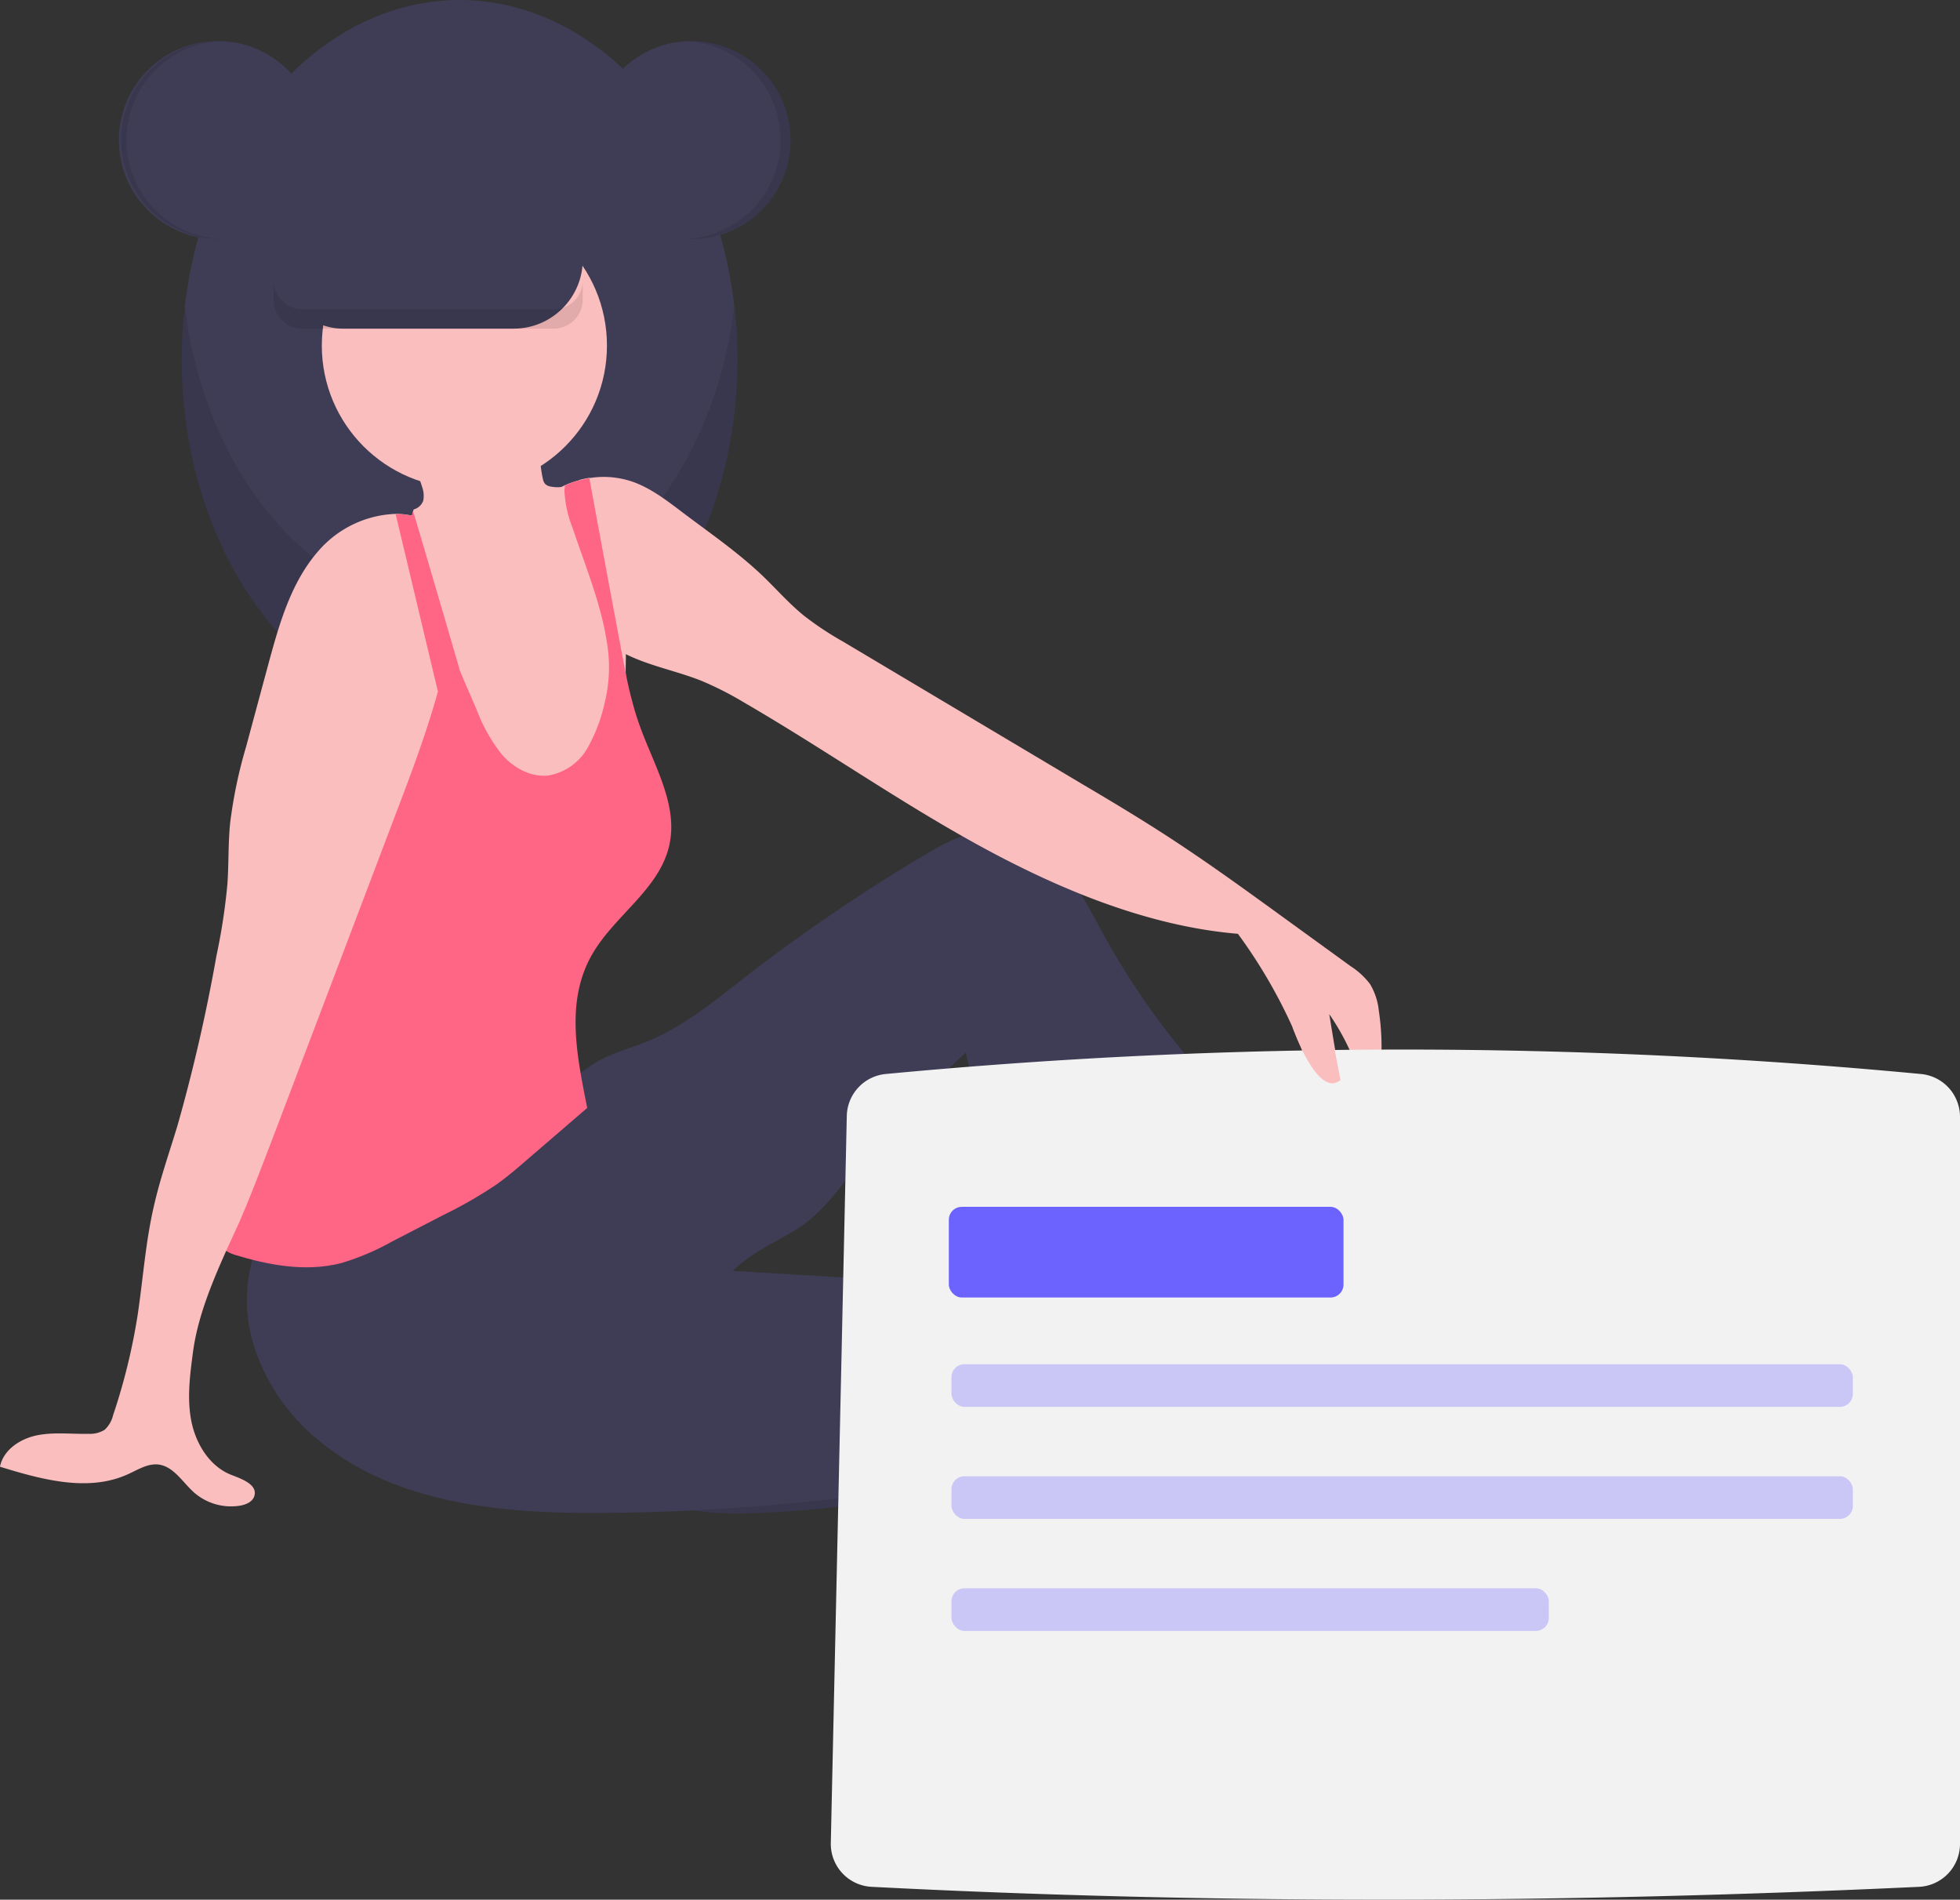 <svg xmlns="http://www.w3.org/2000/svg" width="339.849" height="329.327" viewBox="0 0 339.849 329.327">
  <rect x="0" y="0" width="339.849" height="329.327" fill="#333333" stroke="none"/>
  <g id="social-women" transform="translate(-444.647 -256.285)">
    <circle id="Ellipse_103" data-name="Ellipse 103" cx="17.173" cy="17.173" r="17.173" transform="translate(465.26 263.406)" fill="#3f3d56"/>
    <ellipse id="Ellipse_104" data-name="Ellipse 104" cx="48.181" cy="62.423" rx="48.181" ry="62.423" transform="translate(476.154 256.285)" fill="#3f3d56"/>
    <path id="Path_567" data-name="Path 567" d="M827.851,552.06c-24.137,0-44.131-22.99-47.636-52.99a80.914,80.914,0,0,0-.546,9.424c0,34.476,21.566,62.423,48.181,62.423s48.172-27.947,48.172-62.423a80.941,80.941,0,0,0-.546-9.424C871.973,529.07,851.979,552.06,827.851,552.06Z" transform="translate(-303.516 -189.785)" opacity="0.1"/>
    <path id="Path_568" data-name="Path 568" d="M931.85,705.531c-1.036,4.254-5.493,7.657-10.441,10.034-10.385,5-23.194,6.474-35.623,7a61.63,61.63,0,0,1-9.516-.176c-6.474-.777-12.54-3.551-16.313-7.5a2.238,2.238,0,0,1,.065-3.792c6.612-7.269,17.654-11.717,28.779-14.926,8.434-2.442,23.12-8.739,32.367-7.888C930.047,689.107,933.154,700.158,931.85,705.531Z" transform="translate(-309.478 -204.011)" fill="#3f3d56"/>
    <path id="Path_569" data-name="Path 569" d="M931.85,705.531c-1.036,4.254-5.493,7.657-10.441,10.034-10.385,5-23.194,6.474-35.623,7a61.63,61.63,0,0,1-9.516-.176c-6.474-.777-12.54-3.551-16.313-7.5a2.238,2.238,0,0,1,.065-3.792c6.612-7.269,17.654-11.717,28.779-14.926,8.434-2.442,23.12-8.739,32.367-7.888C930.047,689.107,933.154,700.158,931.85,705.531Z" transform="translate(-309.478 -204.011)" opacity="0.1"/>
    <path id="Path_570" data-name="Path 570" d="M794.766,666.93A26.292,26.292,0,0,0,793.176,687a35,35,0,0,0,11.754,16.646c13.437,10.774,31.933,12.254,49.162,12.106a379.7,379.7,0,0,0,45.1-3.117c4.994-.647,10.034-1.406,14.649-3.4,5.623-2.432,10.561-6.89,12.568-12.679s.583-12.882-4.171-16.748c-4.18-3.394-9.942-3.856-15.314-4.18l-30.777-1.831c3.043-3.07,7.084-4.809,10.783-7.047,4.9-2.969,8.166-7.944,11.736-12.429,5.327-6.7,11.625-12.558,17.885-18.394,1.008,5.734,4.624,10.45,8.906,14.408s9.2,7.148,13.641,10.922c10.755,9.128,18.5,21.52,29.815,29.954a58.334,58.334,0,0,0,21.363-10.663l-4.393-7.962a5.3,5.3,0,0,0-1.655-2.072c-1.249-.768-2.848-.37-4.3-.592-3.856-.573-5.549-5.031-7.056-8.638-4.161-9.877-12.133-17.571-18.93-25.829a130.332,130.332,0,0,1-13.308-19.605c-2.293-4.125-4.383-8.425-7.482-12.022s-7.454-6.353-12.17-6.363c-4.171,0-8.018,2.109-11.606,4.236a307.587,307.587,0,0,0-31.443,21.437c-5.244,4.078-10.469,8.379-16.646,10.885-2.589,1.045-5.327,1.766-7.815,3.052-4.356,2.238-7.666,6.029-11.227,9.405C829.584,658.524,812.2,666.3,794.766,666.93Z" transform="translate(-304.435 -197.186)" fill="#3f3d56"/>
    <path id="Path_571" data-name="Path 571" d="M861.252,575.661a31.951,31.951,0,0,1-2.312,10.7c-1.517,3.339-4.189,6.3-7.676,7.4a16.385,16.385,0,0,1-7.491.24,14.443,14.443,0,0,1-6.1-2.071c-2.876-1.988-4.319-5.549-4.837-8.98s-.3-6.991-.629-10.469a56.86,56.86,0,0,0-1.6-8.323c-.222-.925-.453-1.849-.684-2.719s-.434-1.85-.638-2.71-.361-1.711-.5-2.571c-.13-.721-.231-1.452-.314-2.182a24.861,24.861,0,0,0-1.073-6.409,20.246,20.246,0,0,0-2.247-3.8c-.379-.546-.749-1.082-1.091-1.656a7.8,7.8,0,0,1-1.295-4.985,4.623,4.623,0,0,1,.194-.8.8.8,0,0,1,.12-.3,2.423,2.423,0,0,0,1.637-1.526,4.512,4.512,0,0,0-.2-2.367,14.909,14.909,0,0,0-1.276-3.042c-.352-.638-1.545-1.785-1.554-2.515,0-1.47,2.848-2.654,4.013-3.228A22.371,22.371,0,0,1,837.133,521c2.534.167,5.29.925,6.686,3.07,1.258,1.914,1.091,4.4,1.628,6.621a1.9,1.9,0,0,0,.4.925,1.784,1.784,0,0,0,.98.453,6.149,6.149,0,0,0,1.85.074h0a4.49,4.49,0,0,0,.49-.074,6.575,6.575,0,0,0,2.71-1.165c.518-.139,1.036-.25,1.572-.342h.055c2.1,6.622,2.377,13.724,4.1,20.466.842,3.357,2.062,6.668,2.238,10.126v.462c0,1.11-.065,2.229,0,3.329a11.322,11.322,0,0,0,.166,1.48,22.33,22.33,0,0,0,.7,2.321h0c.083.24.157.49.222.731a4.528,4.528,0,0,1,.12.536h0a20.216,20.216,0,0,1,.2,5.651Z" transform="translate(-306.676 -191.431)" fill="#fbbebe"/>
    <circle id="Ellipse_105" data-name="Ellipse 105" cx="24.72" cy="24.72" r="24.72" transform="translate(500.448 291.473)" fill="#fbbebe"/>
    <path id="Path_572" data-name="Path 572" d="M990.706,643.068a40.5,40.5,0,0,0-6.973-18.773q.925,5.715,1.923,11.43a4.281,4.281,0,0,1-4.485-1.378,13.915,13.915,0,0,1-2.349-4.365,89.58,89.58,0,0,0-10.931-19.615c-15.721-1.313-31.285-7.833-45.13-15.444s-26.819-16.711-40.45-24.627a57.759,57.759,0,0,0-7.4-3.773c-4.272-1.711-9.072-2.6-13.123-4.624l-.814-.425a16.251,16.251,0,0,1-2.59-1.739,14.315,14.315,0,0,1-1.239-1.137c-2.146-2.229-3.468-5.114-4.735-7.925-2.183-4.809-2.95-10.616-5.123-15.425a14.949,14.949,0,0,1,3.329-2.349h0l.527-.268a15.13,15.13,0,0,1,2.673-.925c.518-.139,1.036-.25,1.572-.342h.055a15.443,15.443,0,0,1,7.315.573c3.44,1.165,6.344,3.5,9.248,5.687,4.624,3.477,9.35,6.742,13.511,10.718,2.386,2.293,4.568,4.8,7.139,6.88a54.81,54.81,0,0,0,6.732,4.467l41.689,24.83c4.707,2.774,9.414,5.6,14.02,8.573,6.982,4.5,13.724,9.387,20.456,14.269l11.893,8.628a12.951,12.951,0,0,1,3.375,3.117,11.2,11.2,0,0,1,1.5,4.569,41.851,41.851,0,0,1-1.618,19.393Z" transform="translate(-308.602 -192.199)" fill="#fbbebe"/>
    <path id="Path_573" data-name="Path 573" d="M864.715,595.034c-1.665,7.482-9.248,12.022-13.169,18.57-4.911,8.157-2.913,17.636-1.064,26.967l-10.117,8.712c-1.85,1.6-3.7,3.2-5.715,4.624a76.328,76.328,0,0,1-9.137,5.243l-8.952,4.624a42.541,42.541,0,0,1-8.758,3.7c-5.882,1.507-12.124.453-17.932-1.295a7.59,7.59,0,0,1-1.96-.8,3.25,3.25,0,0,1-.925-.841,5.225,5.225,0,0,1-.592-3.385c.592-9.784,2.987-19.365,5.364-28.872A85.56,85.56,0,0,1,804.1,602.017c3.2-5.327,6.362-10.755,10.6-15.342,1.8-1.979,3.819-3.866,4.892-6.316,1.489-3.394.925-7.278,1.211-10.977a22.973,22.973,0,0,1,2.173-8h0a22.423,22.423,0,0,1,2.321-3.838l1.221,2.839.8,1.85,1.026,2.386c.925,2.266,1.951,4.531,2.922,6.806a29.161,29.161,0,0,0,4.439,7.907c2.007,2.275,4.976,3.93,8,3.616a9.731,9.731,0,0,0,6.816-4.744,28.669,28.669,0,0,0,3.024-8.009,25.651,25.651,0,0,0,.333-10.432c-1.008-6.668-3.847-13.483-5.909-19.679a20.068,20.068,0,0,1-1.433-6.474,4.093,4.093,0,0,1,.074-.749v-.194a15.126,15.126,0,0,1,2.672-.925c.518-.139,1.036-.25,1.572-.342q2.691,14.677,5.465,29.408a3.652,3.652,0,0,0,.13.694c.259,1.406.527,2.774.814,4.217s.555,2.543.869,3.8h0c.111.425.222.851.342,1.267h0c.314,1.156.675,2.3,1.082,3.431C862,581.1,866.3,587.96,864.715,595.034Z" transform="translate(-304.017 -192.217)" fill="#ff6584"/>
    <path id="Path_574" data-name="Path 574" d="M979.569,711.925a8.724,8.724,0,0,0,.814,4.189c1.544,2.83,5.253,3.468,8.471,3.7a250.7,250.7,0,0,0,56.273-1.72,6.361,6.361,0,0,0,2.857-.925c2.654-1.849,1.018-6.381-1.849-7.833s-6.325-1.1-9.5-1.729a29.95,29.95,0,0,1-8.887-3.857q-9.655-5.548-19.032-11.56c-3.7-2.4-8.11-4.938-12.3-3.523C985.034,692.579,979.495,699.681,979.569,711.925Z" transform="translate(-318.55 -204.015)" fill="#ff6584"/>
    <path id="Path_575" data-name="Path 575" d="M823.652,559.5h0a2.52,2.52,0,0,1-.093.527c-.037.176-.1.573-.157.86-.518,2.654-1.156,5.308-1.85,7.935-2.016,7.269-4.707,14.417-7.4,21.464q-10.746,28.345-21.52,56.689c-1.85,4.763-3.616,9.525-5.669,14.186l-2.155,4.707c-2.525,5.669-4.948,11.523-5.752,17.571-.527,3.995-1.064,8.083-.259,12.022s3.209,7.814,6.964,9.248c1.849.712,4.467,1.674,3.958,3.579-.268,1.054-1.461,1.563-2.525,1.739a9.738,9.738,0,0,1-7.944-2.284c-2.007-1.785-3.551-4.55-6.215-4.855-1.849-.194-3.551.925-5.243,1.683-6.908,3.154-14.954.925-22.195-1.295.573-2.932,3.523-4.874,6.473-5.456s5.965-.176,8.952-.25a4.734,4.734,0,0,0,2.719-.7,4.946,4.946,0,0,0,1.461-2.506,105.368,105.368,0,0,0,4.282-17.506c.925-6.215,1.359-12.522,2.774-18.653,1.073-4.79,2.719-9.433,4.134-14.131a297.844,297.844,0,0,0,6.742-29.39,105.518,105.518,0,0,0,1.9-12.475c.24-3.477.12-6.973.462-10.441a81.308,81.308,0,0,1,2.774-13.308q1.914-7.112,3.838-14.232c1.9-7.019,3.94-14.307,8.749-19.763A18.588,18.588,0,0,1,814.2,538.09a13.222,13.222,0,0,1,2.839.305l.462.12a11.252,11.252,0,0,1,2.895,1.193c1.489-.925,2.238-.61,3.227.842a9.366,9.366,0,0,1,1.175,5.058,70.21,70.21,0,0,1-1.147,13.891Z" transform="translate(-300.953 -192.72)" fill="#fbbebe"/>
    <path id="Path_576" data-name="Path 576" d="M830.868,565.018l-.065.065-.342.333-3.366,3.366-1.655-6.936-5.66-23.767a13.217,13.217,0,0,1,2.839.305,4.6,4.6,0,0,1,.194-.8l.268.925,1.923,6.474,3.635,12.392.592,2.044h0Z" transform="translate(-306.533 -192.682)" fill="#ff6584"/>
    <rect id="Rectangle_57" data-name="Rectangle 57" width="53.628" height="33.514" rx="12" transform="translate(492.07 279.747)" fill="#3f3d56"/>
    <circle id="Ellipse_106" data-name="Ellipse 106" cx="17.173" cy="17.173" r="17.173" transform="translate(547.381 263.406)" fill="#3f3d56"/>
    <path id="Path_577" data-name="Path 577" d="M874.749,449.457h-.629a17.173,17.173,0,0,1,0,34.319h.629a17.183,17.183,0,1,0,0-34.356Z" transform="translate(-310.62 -186.05)" opacity="0.1"/>
    <path id="Path_578" data-name="Path 578" d="M785.095,449.457h.629a17.173,17.173,0,0,0,0,34.319h-.629a17.183,17.183,0,0,1,0-34.356Z" transform="translate(-302.662 -186.051)" opacity="0.1"/>
    <path id="Path_579" data-name="Path 579" d="M845.478,499.341H801.911a5.049,5.049,0,0,1-5.031-5.031v3.348a5.049,5.049,0,0,0,5.031,5.031h43.567a5.049,5.049,0,0,0,5.031-5.031V494.31A5.049,5.049,0,0,1,845.478,499.341Z" transform="translate(-304.811 -189.427)" opacity="0.1"/>
    <path id="Path_580" data-name="Path 580" d="M901.37,776.136l2.774-126.131a7.463,7.463,0,0,1,6.751-7.26,952.316,952.316,0,0,1,179.482,0,7.463,7.463,0,0,1,6.788,7.4V776.257a7.454,7.454,0,0,1-7.093,7.4c-61.831,2.9-122.423,3.043-181.6,0A7.454,7.454,0,0,1,901.37,776.136Z" transform="translate(-312.669 -200.273)" fill="#f2f2f2"/>
    <rect id="Rectangle_58" data-name="Rectangle 58" width="68.434" height="15.721" rx="2.25" transform="translate(609.166 465.5)" fill="#6c63ff"/>
    <rect id="Rectangle_59" data-name="Rectangle 59" width="156.289" height="7.398" rx="2.25" transform="translate(609.628 492.781)" fill="#6c63ff" opacity="0.3"/>
    <rect id="Rectangle_60" data-name="Rectangle 60" width="156.289" height="7.398" rx="2.25" transform="translate(609.628 512.201)" fill="#6c63ff" opacity="0.3"/>
    <rect id="Rectangle_61" data-name="Rectangle 61" width="103.576" height="7.398" rx="2.25" transform="translate(609.628 531.622)" fill="#6c63ff" opacity="0.3"/>
    <path id="Path_581" data-name="Path 581" d="M987.94,633.748s4.337,12.475,8.323,9.155L993.11,626.59Z" transform="translate(-319.181 -199.377)" fill="#fbbebe"/>
  </g>
</svg>
